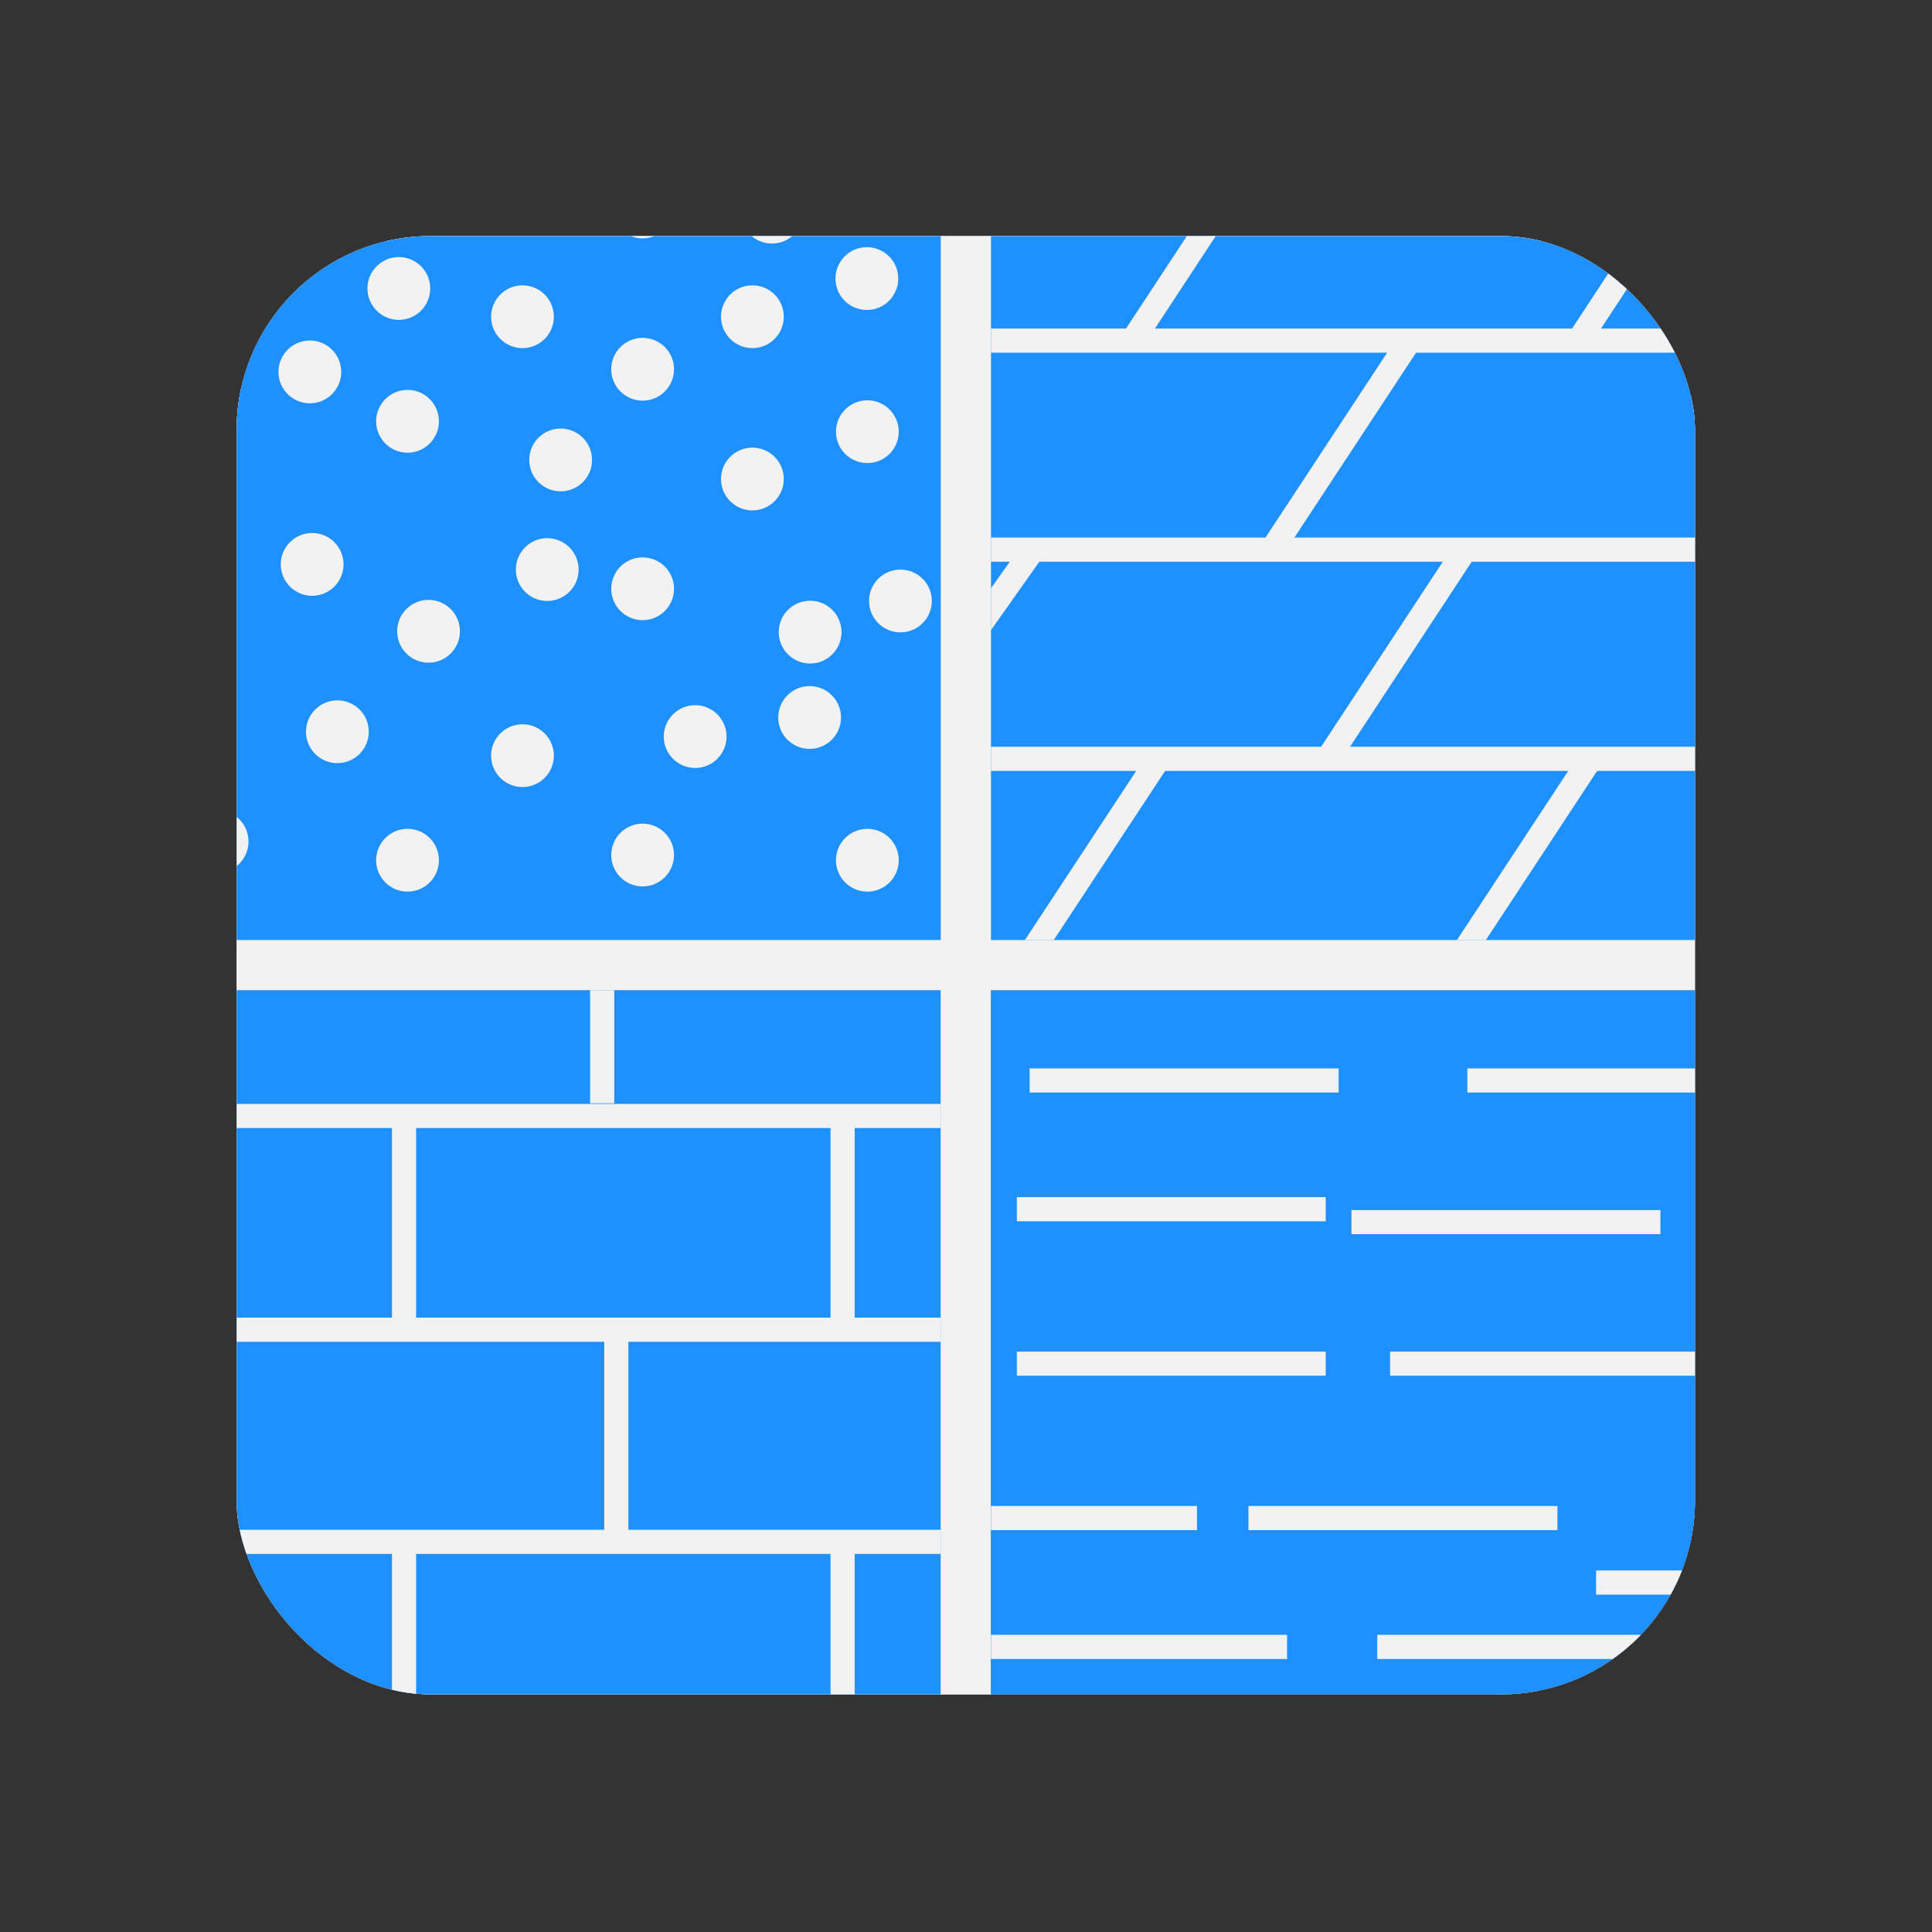 <svg id="Layer_1" data-name="Layer 1" xmlns="http://www.w3.org/2000/svg" xmlns:xlink="http://www.w3.org/1999/xlink" viewBox="0 0 160 160"><rect x="0" y="0" width="160" height="160" fill="#333333" stroke="none"/><defs><style>.cls-1,.cls-8{fill:none;}.cls-2{clip-path:url(#clip-path);}.cls-3,.cls-5{fill:#f2f2f2;}.cls-3,.cls-8{stroke:#f2f2f2;stroke-miterlimit:10;}.cls-4{fill:#1e90ff;}.cls-6{clip-path:url(#clip-path-2);}.cls-7{fill:#686868;}.cls-8{stroke-width:2px;}.cls-9{clip-path:url(#clip-path-3);}.cls-10{clip-path:url(#clip-path-4);}</style><clipPath id="clip-path"><rect class="cls-1" x="19.6" y="19.55" width="120.77" height="120.77" rx="16.05"/></clipPath><clipPath id="clip-path-2"><rect class="cls-1" x="82.07" y="82.02" width="71.43" height="71.43"/></clipPath><clipPath id="clip-path-3"><rect class="cls-1" x="82.07" y="0.5" width="77.35" height="77.35"/></clipPath><clipPath id="clip-path-4"><rect class="cls-1" x="-0.6" y="82" width="78.5" height="78.5"/></clipPath></defs><g class="cls-2"><rect class="cls-3" x="19.5" y="19.5" width="121" height="121"/><rect class="cls-4" x="0.56" y="0.5" width="77.35" height="77.35"/><circle class="cls-5" cx="25.66" cy="30.8" r="2.6"/><circle class="cls-5" cx="33.75" cy="34.89" r="2.6"/><circle class="cls-5" cx="43.27" cy="26.23" r="2.6"/><circle class="cls-5" cx="53.22" cy="30.58" r="2.6"/><circle class="cls-5" cx="62.31" cy="39.67" r="2.6"/><circle class="cls-5" cx="71.83" cy="35.75" r="2.6"/><circle class="cls-5" cx="16.76" cy="37.65" r="2.6"/><circle class="cls-5" cx="25.85" cy="46.74" r="2.6"/><circle class="cls-5" cx="46.43" cy="38.09" r="2.6"/><circle class="cls-5" cx="8.46" cy="60.17" r="2.6"/><circle class="cls-5" cx="27.94" cy="60.6" r="2.6"/><circle class="cls-5" cx="17.98" cy="69.69" r="2.6"/><circle class="cls-5" cx="53.22" cy="48.76" r="2.6"/><circle class="cls-5" cx="45.32" cy="47.17" r="2.6"/><circle class="cls-5" cx="57.57" cy="61" r="2.6"/><circle class="cls-5" cx="67.09" cy="52.35" r="2.6"/><circle class="cls-5" cx="67.05" cy="59.42" r="2.6"/><circle class="cls-5" cx="74.57" cy="49.77" r="2.6"/><circle class="cls-5" cx="16.76" cy="55.83" r="2.6"/><circle class="cls-5" cx="33.75" cy="71.24" r="2.6"/><circle class="cls-5" cx="43.27" cy="62.58" r="2.6"/><circle class="cls-5" cx="53.22" cy="70.81" r="2.6"/><circle class="cls-5" cx="71.83" cy="71.24" r="2.6"/><circle class="cls-5" cx="35.49" cy="52.28" r="2.6"/><circle class="cls-5" cx="53.22" cy="17.14" r="2.6"/><circle class="cls-5" cx="45.32" cy="15.56" r="2.6"/><circle class="cls-5" cx="62.31" cy="26.23" r="2.6"/><circle class="cls-5" cx="71.79" cy="23.07" r="2.6"/><circle class="cls-5" cx="63.93" cy="17.57" r="2.6"/><circle class="cls-5" cx="16" cy="17.14" r="2.6"/><circle class="cls-5" cx="33.03" cy="23.89" r="2.6"/><g class="cls-6"><rect class="cls-7" x="82.07" y="82.02" width="71.43" height="71.43"/><rect class="cls-4" x="82.07" y="82.02" width="71.43" height="71.43"/><line class="cls-8" x1="85.27" y1="89.48" x2="110.86" y2="89.48"/><line class="cls-8" x1="121.52" y1="89.48" x2="147.1" y2="89.48"/><line class="cls-8" x1="111.92" y1="101.21" x2="137.51" y2="101.21"/><line class="cls-8" x1="84.21" y1="100.14" x2="109.79" y2="100.14"/><line class="cls-8" x1="84.21" y1="112.93" x2="109.79" y2="112.93"/><line class="cls-8" x1="115.12" y1="112.93" x2="140.71" y2="112.93"/><line class="cls-8" x1="143.91" y1="112.93" x2="169.49" y2="112.93"/><line class="cls-8" x1="73.54" y1="125.72" x2="99.13" y2="125.72"/><line class="cls-8" x1="103.39" y1="125.72" x2="128.98" y2="125.72"/><line class="cls-8" x1="132.18" y1="131.06" x2="157.76" y2="131.06"/><line class="cls-8" x1="114.06" y1="136.39" x2="139.64" y2="136.39"/><line class="cls-8" x1="81.01" y1="136.39" x2="106.59" y2="136.39"/><line class="cls-8" x1="92.73" y1="145.98" x2="118.32" y2="145.98"/><line class="cls-8" x1="125.78" y1="145.98" x2="151.37" y2="145.98"/></g><g class="cls-9"><rect class="cls-4" x="82.07" y="0.5" width="77.35" height="77.35"/><line class="cls-8" x1="82.07" y1="10.77" x2="159.42" y2="10.77"/><line class="cls-8" x1="82.07" y1="28.21" x2="159.42" y2="28.21"/><line class="cls-8" x1="82.07" y1="45.52" x2="159.42" y2="45.52"/><line class="cls-8" x1="82.07" y1="62.84" x2="159.42" y2="62.84"/><line class="cls-8" x1="105.26" y1="10.77" x2="93.79" y2="28.21"/><line class="cls-8" x1="142.2" y1="10.77" x2="130.73" y2="28.21"/><line class="cls-8" x1="132.97" y1="-7.7" x2="121.5" y2="9.74"/><line class="cls-8" x1="94.87" y1="-7.7" x2="83.4" y2="9.74"/><line class="cls-8" x1="169.91" y1="-7.7" x2="158.44" y2="9.74"/><line class="cls-8" x1="116.81" y1="28.09" x2="105.34" y2="45.52"/><line class="cls-8" x1="152.59" y1="28.09" x2="141.12" y2="45.52"/><line class="cls-8" x1="85.64" y1="45.4" x2="78.21" y2="55.91"/><line class="cls-8" x1="162.98" y1="45.4" x2="151.51" y2="62.84"/><line class="cls-8" x1="121.42" y1="45.4" x2="109.95" y2="62.84"/><line class="cls-8" x1="96.03" y1="62.72" x2="84.56" y2="80.15"/><line class="cls-8" x1="131.81" y1="62.72" x2="120.34" y2="80.15"/><line class="cls-8" x1="165.29" y1="62.72" x2="153.82" y2="80.15"/></g><g class="cls-10"><rect class="cls-4" x="-0.6" y="80.69" width="78.5" height="78.5"/><line class="cls-8" x1="-0.6" y1="92.42" x2="77.9" y2="92.42"/><line class="cls-8" x1="-0.6" y1="110.12" x2="77.9" y2="110.12"/><line class="cls-8" x1="-0.6" y1="127.69" x2="77.9" y2="127.69"/><line class="cls-8" x1="-0.6" y1="145.27" x2="77.9" y2="145.27"/><line class="cls-8" x1="33.46" y1="92.42" x2="33.46" y2="110.12"/><line class="cls-8" x1="69.78" y1="92.42" x2="69.78" y2="110.12"/><line class="cls-8" x1="14.72" y1="110" x2="14.72" y2="127.69"/><line class="cls-8" x1="51.04" y1="110" x2="51.04" y2="127.69"/><line class="cls-8" x1="33.46" y1="127.57" x2="33.46" y2="145.27"/><line class="cls-8" x1="69.78" y1="127.57" x2="69.78" y2="145.27"/><line class="cls-8" x1="14.72" y1="145.15" x2="14.72" y2="162.84"/><line class="cls-8" x1="51.04" y1="145.15" x2="51.04" y2="162.84"/><line class="cls-8" x1="13.54" y1="73.68" x2="13.54" y2="91.37"/><line class="cls-8" x1="49.87" y1="73.68" x2="49.87" y2="91.37"/></g></g></svg>